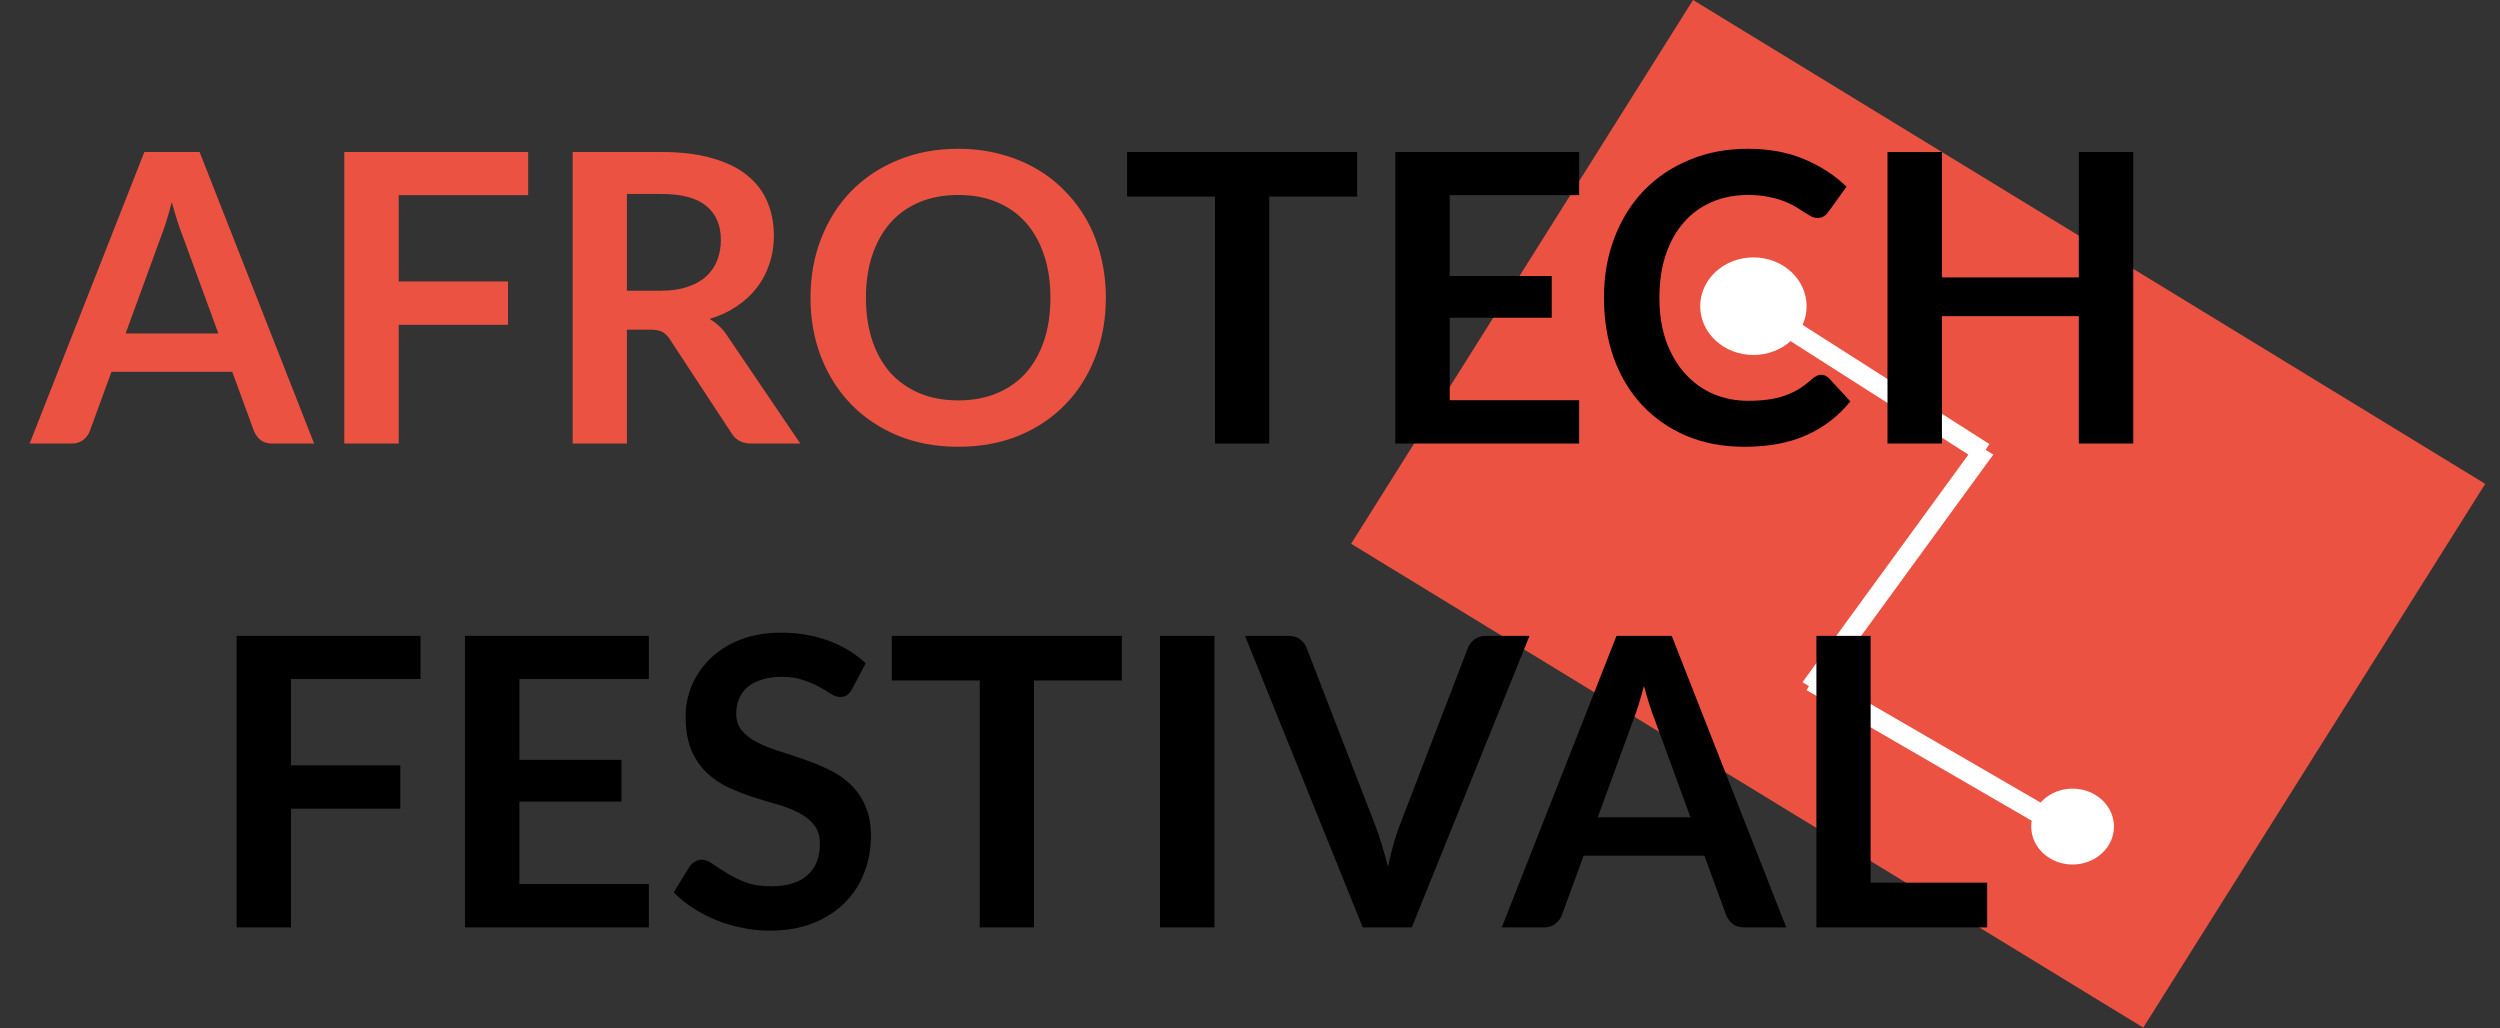 <svg width="124" height="51" viewBox="0 0 124 51" fill="none" xmlns="http://www.w3.org/2000/svg">
<rect x="0" y="0" width="124" height="51" fill="#333333" stroke="none"/>
<rect width="46.063" height="31.88" transform="matrix(0.853 0.521 -0.532 0.846 83.975 0)" fill="#EC5242"/>
<ellipse cx="86.969" cy="15.187" rx="2.639" ry="2.42" fill="white"/>
<ellipse cx="102.8" cy="40.998" rx="2.052" ry="1.882" fill="white"/>
<path d="M86.247 14.691L98.403 22.446" stroke="white"/>
<path d="M89.858 33.8L102.373 41.058" stroke="white"/>
<line y1="-0.5" x2="14.617" y2="-0.5" transform="matrix(-0.589 0.808 -0.853 -0.522 98.014 22.026)" stroke="white"/>
<path d="M10.83 16.54L9.07 11.73C8.983 11.517 8.893 11.263 8.8 10.97C8.707 10.677 8.613 10.36 8.52 10.02C8.433 10.36 8.343 10.68 8.25 10.98C8.157 11.273 8.067 11.53 7.98 11.75L6.23 16.54H10.83ZM15.58 22H13.5C13.267 22 13.077 21.943 12.93 21.83C12.783 21.71 12.673 21.563 12.6 21.39L11.52 18.44H5.53L4.45 21.39C4.397 21.543 4.293 21.683 4.14 21.81C3.987 21.937 3.797 22 3.57 22H1.47L7.16 7.54H9.9L15.58 22ZM19.777 9.68V13.96H25.197V16.11H19.777V22H17.077V7.54H26.197V9.68H19.777ZM32.775 14.42C33.282 14.42 33.722 14.357 34.095 14.23C34.475 14.103 34.785 13.93 35.025 13.71C35.272 13.483 35.455 13.217 35.575 12.91C35.695 12.603 35.755 12.267 35.755 11.9C35.755 11.167 35.512 10.603 35.025 10.21C34.545 9.817 33.808 9.62 32.815 9.62H31.095V14.42H32.775ZM39.695 22H37.265C36.805 22 36.472 21.82 36.265 21.46L33.225 16.83C33.112 16.657 32.985 16.533 32.845 16.46C32.712 16.387 32.512 16.35 32.245 16.35H31.095V22H28.405V7.54H32.815C33.795 7.54 34.635 7.643 35.335 7.85C36.042 8.05 36.618 8.333 37.065 8.7C37.518 9.067 37.852 9.507 38.065 10.02C38.278 10.527 38.385 11.087 38.385 11.7C38.385 12.187 38.312 12.647 38.165 13.08C38.025 13.513 37.818 13.907 37.545 14.26C37.278 14.613 36.945 14.923 36.545 15.19C36.152 15.457 35.702 15.667 35.195 15.82C35.368 15.92 35.528 16.04 35.675 16.18C35.822 16.313 35.955 16.473 36.075 16.66L39.695 22ZM54.851 14.77C54.851 15.83 54.675 16.813 54.321 17.72C53.974 18.62 53.481 19.4 52.841 20.06C52.201 20.72 51.431 21.237 50.531 21.61C49.631 21.977 48.631 22.16 47.531 22.16C46.438 22.16 45.441 21.977 44.541 21.61C43.641 21.237 42.868 20.72 42.221 20.06C41.581 19.4 41.084 18.62 40.731 17.72C40.378 16.813 40.201 15.83 40.201 14.77C40.201 13.71 40.378 12.73 40.731 11.83C41.084 10.923 41.581 10.14 42.221 9.48C42.868 8.82 43.641 8.307 44.541 7.94C45.441 7.567 46.438 7.38 47.531 7.38C48.264 7.38 48.955 7.467 49.601 7.64C50.248 7.807 50.841 8.047 51.381 8.36C51.921 8.667 52.404 9.043 52.831 9.49C53.264 9.93 53.631 10.423 53.931 10.97C54.231 11.517 54.458 12.11 54.611 12.75C54.771 13.39 54.851 14.063 54.851 14.77ZM52.101 14.77C52.101 13.977 51.995 13.267 51.781 12.64C51.568 12.007 51.264 11.47 50.871 11.03C50.478 10.59 49.998 10.253 49.431 10.02C48.871 9.787 48.238 9.67 47.531 9.67C46.825 9.67 46.188 9.787 45.621 10.02C45.061 10.253 44.581 10.59 44.181 11.03C43.788 11.47 43.484 12.007 43.271 12.64C43.058 13.267 42.951 13.977 42.951 14.77C42.951 15.563 43.058 16.277 43.271 16.91C43.484 17.537 43.788 18.07 44.181 18.51C44.581 18.943 45.061 19.277 45.621 19.51C46.188 19.743 46.825 19.86 47.531 19.86C48.238 19.86 48.871 19.743 49.431 19.51C49.998 19.277 50.478 18.943 50.871 18.51C51.264 18.07 51.568 17.537 51.781 16.91C51.995 16.277 52.101 15.563 52.101 14.77Z" fill="#EC5242"/>
<path d="M67.314 9.75H62.953V22H60.264V9.75H55.904V7.54H67.314V9.75ZM71.906 9.68V13.69H76.966V15.76H71.906V19.85H78.326V22H69.206V7.54H78.326V9.68H71.906ZM90.327 18.59C90.474 18.59 90.604 18.647 90.717 18.76L91.777 19.91C91.19 20.637 90.467 21.193 89.607 21.58C88.754 21.967 87.727 22.16 86.527 22.16C85.454 22.16 84.487 21.977 83.627 21.61C82.774 21.243 82.044 20.733 81.437 20.08C80.83 19.427 80.364 18.647 80.037 17.74C79.717 16.833 79.557 15.843 79.557 14.77C79.557 13.683 79.73 12.69 80.077 11.79C80.424 10.883 80.91 10.103 81.537 9.45C82.17 8.797 82.924 8.29 83.797 7.93C84.67 7.563 85.637 7.38 86.697 7.38C87.75 7.38 88.684 7.553 89.497 7.9C90.317 8.247 91.014 8.7 91.587 9.26L90.687 10.51C90.634 10.59 90.564 10.66 90.477 10.72C90.397 10.78 90.284 10.81 90.137 10.81C90.037 10.81 89.934 10.783 89.827 10.73C89.72 10.67 89.604 10.6 89.477 10.52C89.35 10.433 89.204 10.34 89.037 10.24C88.87 10.14 88.677 10.05 88.457 9.97C88.237 9.883 87.98 9.813 87.687 9.76C87.4 9.7 87.067 9.67 86.687 9.67C86.04 9.67 85.447 9.787 84.907 10.02C84.374 10.247 83.914 10.58 83.527 11.02C83.14 11.453 82.84 11.987 82.627 12.62C82.414 13.247 82.307 13.963 82.307 14.77C82.307 15.583 82.42 16.307 82.647 16.94C82.88 17.573 83.194 18.107 83.587 18.54C83.98 18.973 84.444 19.307 84.977 19.54C85.51 19.767 86.084 19.88 86.697 19.88C87.064 19.88 87.394 19.86 87.687 19.82C87.987 19.78 88.26 19.717 88.507 19.63C88.76 19.543 88.997 19.433 89.217 19.3C89.444 19.16 89.667 18.99 89.887 18.79C89.954 18.73 90.024 18.683 90.097 18.65C90.17 18.61 90.247 18.59 90.327 18.59ZM105.81 7.54V22H103.11V15.68H96.32V22H93.62V7.54H96.32V13.76H103.11V7.54H105.81ZM14.435 33.68V37.96H19.855V40.11H14.435V46H11.735V31.54H20.855V33.68H14.435ZM25.763 33.68V37.69H30.823V39.76H25.763V43.85H32.183V46H23.063V31.54H32.183V33.68H25.763ZM42.267 34.17C42.187 34.31 42.1 34.413 42.007 34.48C41.92 34.54 41.81 34.57 41.677 34.57C41.537 34.57 41.384 34.52 41.217 34.42C41.057 34.313 40.864 34.197 40.637 34.07C40.41 33.943 40.144 33.83 39.837 33.73C39.537 33.623 39.18 33.57 38.767 33.57C38.394 33.57 38.067 33.617 37.787 33.71C37.507 33.797 37.27 33.92 37.077 34.08C36.89 34.24 36.75 34.433 36.657 34.66C36.564 34.88 36.517 35.123 36.517 35.39C36.517 35.73 36.61 36.013 36.797 36.24C36.99 36.467 37.244 36.66 37.557 36.82C37.87 36.98 38.227 37.123 38.627 37.25C39.027 37.377 39.437 37.513 39.857 37.66C40.277 37.8 40.687 37.967 41.087 38.16C41.487 38.347 41.844 38.587 42.157 38.88C42.47 39.167 42.72 39.52 42.907 39.94C43.1 40.36 43.197 40.87 43.197 41.47C43.197 42.123 43.084 42.737 42.857 43.31C42.637 43.877 42.31 44.373 41.877 44.8C41.45 45.22 40.927 45.553 40.307 45.8C39.687 46.04 38.977 46.16 38.177 46.16C37.717 46.16 37.264 46.113 36.817 46.02C36.37 45.933 35.94 45.807 35.527 45.64C35.12 45.473 34.737 45.273 34.377 45.04C34.017 44.807 33.697 44.547 33.417 44.26L34.207 42.97C34.274 42.877 34.36 42.8 34.467 42.74C34.574 42.673 34.687 42.64 34.807 42.64C34.974 42.64 35.154 42.71 35.347 42.85C35.54 42.983 35.77 43.133 36.037 43.3C36.304 43.467 36.614 43.62 36.967 43.76C37.327 43.893 37.757 43.96 38.257 43.96C39.024 43.96 39.617 43.78 40.037 43.42C40.457 43.053 40.667 42.53 40.667 41.85C40.667 41.47 40.57 41.16 40.377 40.92C40.19 40.68 39.94 40.48 39.627 40.32C39.314 40.153 38.957 40.013 38.557 39.9C38.157 39.787 37.75 39.663 37.337 39.53C36.924 39.397 36.517 39.237 36.117 39.05C35.717 38.863 35.36 38.62 35.047 38.32C34.734 38.02 34.48 37.647 34.287 37.2C34.1 36.747 34.007 36.19 34.007 35.53C34.007 35.003 34.11 34.49 34.317 33.99C34.53 33.49 34.837 33.047 35.237 32.66C35.637 32.273 36.13 31.963 36.717 31.73C37.304 31.497 37.977 31.38 38.737 31.38C39.59 31.38 40.377 31.513 41.097 31.78C41.817 32.047 42.43 32.42 42.937 32.9L42.267 34.17ZM55.644 33.75H51.284V46H48.594V33.75H44.234V31.54H55.644V33.75ZM60.236 46H57.536V31.54H60.236V46ZM75.863 31.54L70.023 46H67.593L61.753 31.54H63.913C64.147 31.54 64.337 31.597 64.483 31.71C64.63 31.823 64.74 31.97 64.813 32.15L68.223 40.97C68.337 41.257 68.443 41.573 68.543 41.92C68.65 42.26 68.75 42.617 68.843 42.99C68.923 42.617 69.01 42.26 69.103 41.92C69.197 41.573 69.3 41.257 69.413 40.97L72.803 32.15C72.857 31.997 72.96 31.857 73.113 31.73C73.273 31.603 73.467 31.54 73.693 31.54H75.863ZM83.848 40.54L82.088 35.73C82.001 35.517 81.911 35.263 81.818 34.97C81.724 34.677 81.631 34.36 81.538 34.02C81.451 34.36 81.361 34.68 81.268 34.98C81.174 35.273 81.084 35.53 80.998 35.75L79.248 40.54H83.848ZM88.598 46H86.518C86.284 46 86.094 45.943 85.948 45.83C85.801 45.71 85.691 45.563 85.618 45.39L84.538 42.44H78.548L77.468 45.39C77.414 45.543 77.311 45.683 77.158 45.81C77.004 45.937 76.814 46 76.588 46H74.488L80.178 31.54H82.918L88.598 46ZM98.564 43.78V46H90.094V31.54H92.784V43.78H98.564Z" fill="black"/>
</svg>
